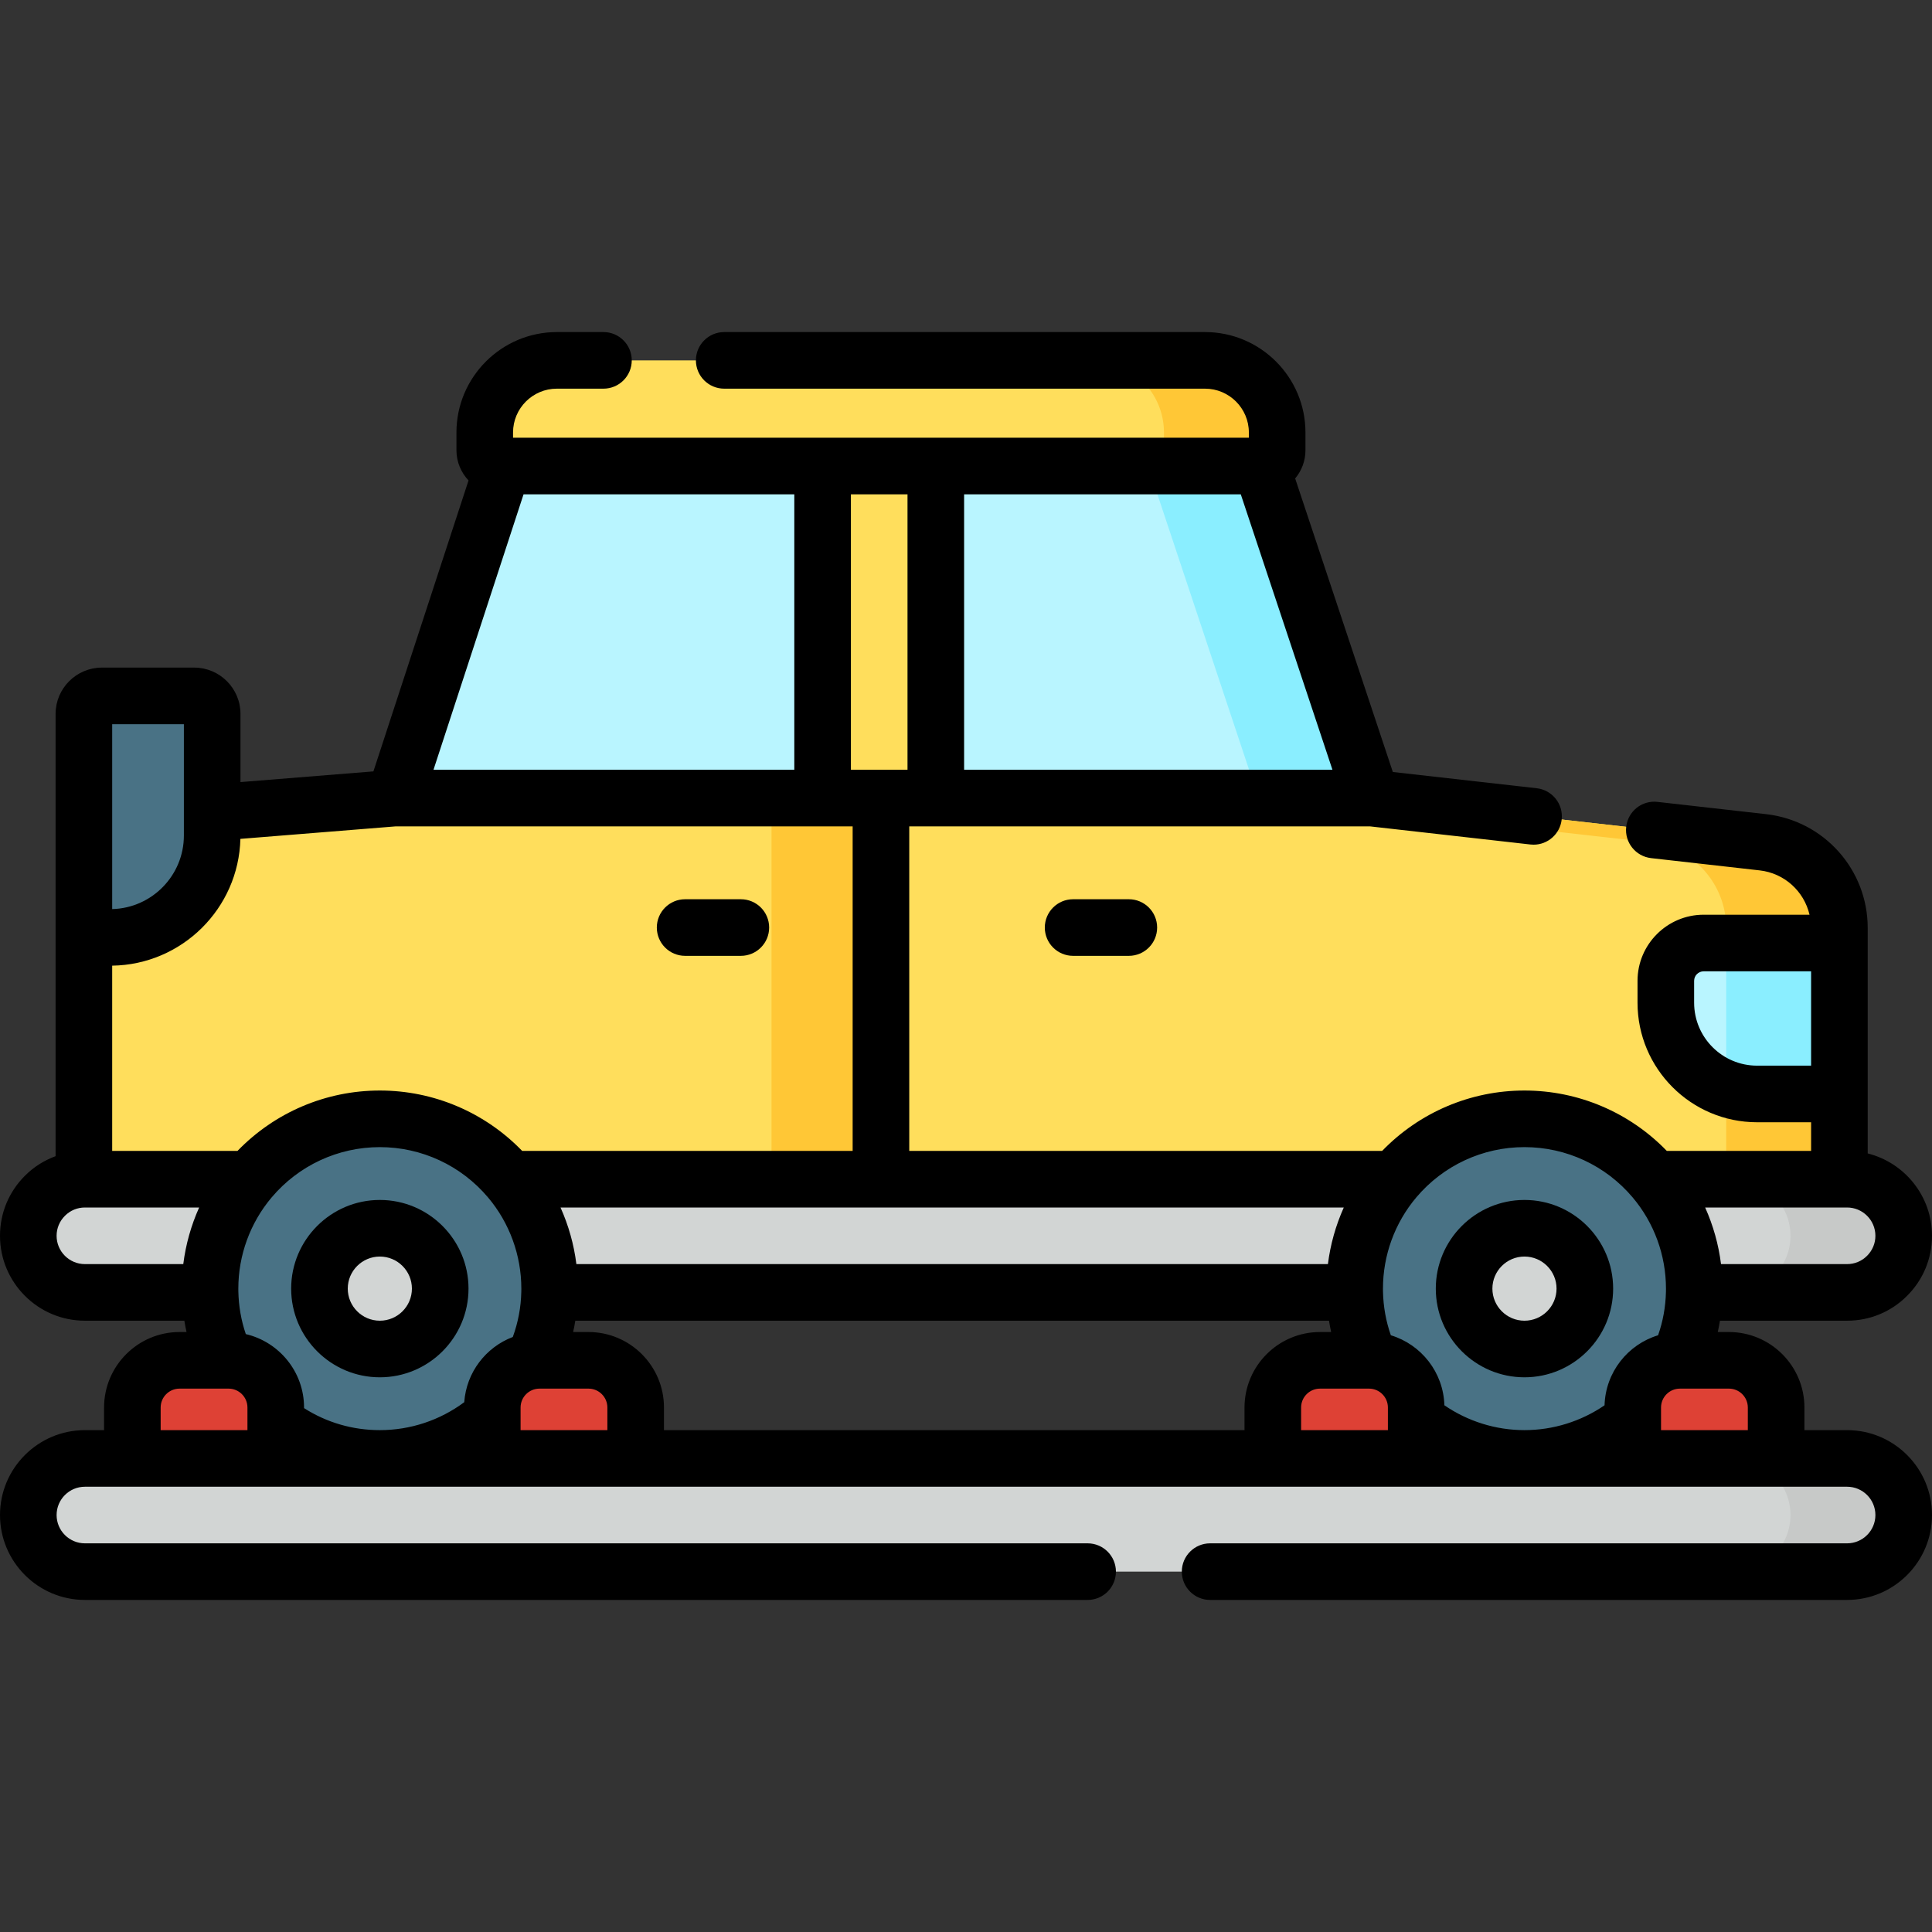 <svg id="Layer_1" enable-background="new 0 0 512 512" height="512" viewBox="0 0 512 512" width="512" xmlns="http://www.w3.org/2000/svg"><rect x="0" y="0" width="512" height="512" fill="#333333" stroke="none"/><g><g><path d="m487.462 312.5h-465.231v-94.385l82.308-6.615h258.976l103.659 11.706c11.555 1.305 20.287 11.079 20.287 22.707v66.587z" fill="#ffde5c"/><path d="m204.461 211.5h29v101h-29z" fill="#ffc736"/><path d="m467.174 223.206-103.659-11.706h-30l103.659 11.706c11.555 1.305 20.287 11.079 20.287 22.707v66.587h30v-66.587c.001-11.628-8.732-21.403-20.287-22.707z" fill="#ffc736"/><path d="m489.5 342.5h-467c-8.284 0-15-6.716-15-15 0-8.284 6.716-15 15-15h467c8.284 0 15 6.716 15 15 0 8.284-6.716 15-15 15z" fill="#d2d5d4"/><path d="m489.5 312.5h-30c8.284 0 15 6.716 15 15 0 8.284-6.716 15-15 15h30c8.284 0 15-6.716 15-15 0-8.284-6.716-15-15-15z" fill="#c7c9c8"/><path d="m363.515 211.5h-258.977l28.77-88h200.923z" fill="#b9f5ff"/><path d="m334.231 123.5h-30l29.284 88h30z" fill="#8aeeff"/><circle cx="404" cy="341.5" fill="#497285" r="45"/><circle cx="404" cy="341.5" fill="#d2d5d4" r="16"/><circle cx="100.661" cy="341.5" fill="#497285" r="45"/><path d="m334.269 123.5h-201.615c-2.315 0-4.192-1.877-4.192-4.192v-4.692c0-10.557 8.558-19.115 19.115-19.115h171.769c10.557 0 19.115 8.558 19.115 19.115v4.692c0 2.315-1.876 4.192-4.192 4.192z" fill="#ffde5c"/><path d="m319.346 95.5h-30c10.557 0 19.115 8.558 19.115 19.115v4.692c0 2.315-1.877 4.192-4.192 4.192h30c2.315 0 4.192-1.877 4.192-4.192v-4.692c0-10.557-8.558-19.115-19.115-19.115z" fill="#ffc736"/><circle cx="100.661" cy="341.5" fill="#d2d5d4" r="16"/><path d="m29.231 248.423h-7v-59.231c0-2.634 2.135-4.769 4.769-4.769h24.462c2.634 0 4.769 2.135 4.769 4.769v32.231c0 14.912-12.089 27-27 27z" fill="#497285"/><path d="m487.462 289.91h-21.821c-13.354 0-24.179-10.826-24.179-24.179v-5.795c0-5.537 4.489-10.026 10.026-10.026h35.974z" fill="#b9f5ff"/><path d="m457.462 249.91v38.578c2.555.919 5.308 1.422 8.18 1.422h21.821v-40z" fill="#8aeeff"/><path d="m218 123.5h30v88h-30z" fill="#ffde5c"/></g><path d="m489.5 416.5h-467c-8.284 0-15-6.716-15-15 0-8.284 6.716-15 15-15h467c8.284 0 15 6.716 15 15 0 8.284-6.716 15-15 15z" fill="#d2d5d4"/><path d="m489.5 386.5h-30c8.284 0 15 6.716 15 15 0 8.284-6.716 15-15 15h30c8.284 0 15-6.716 15-15 0-8.284-6.716-15-15-15z" fill="#c7c9c8"/><g fill="#de4135"><path d="m73.077 386.5h-38v-13.496c0-6.906 5.598-12.504 12.504-12.504h12.991c6.906 0 12.504 5.598 12.504 12.504v13.496z"/><path d="m168.462 386.5h-38v-13.496c0-6.906 5.598-12.504 12.504-12.504h12.991c6.906 0 12.504 5.598 12.504 12.504v13.496z"/><path d="m375.308 386.5h-38v-13.496c0-6.906 5.598-12.504 12.504-12.504h12.991c6.906 0 12.504 5.598 12.504 12.504v13.496z"/><path d="m470.692 386.5h-38v-13.496c0-6.906 5.598-12.504 12.504-12.504h12.991c6.906 0 12.504 5.598 12.504 12.504v13.496z"/></g><g><path d="m404 365c12.958 0 23.5-10.542 23.5-23.5s-10.542-23.5-23.5-23.5-23.5 10.542-23.5 23.5 10.542 23.5 23.5 23.5zm0-32c4.687 0 8.5 3.813 8.5 8.5s-3.813 8.5-8.5 8.5-8.5-3.813-8.5-8.5 3.813-8.5 8.5-8.5z"/><path d="m124.161 341.5c0-12.958-10.542-23.5-23.5-23.5s-23.5 10.542-23.5 23.5 10.542 23.5 23.5 23.5 23.5-10.542 23.5-23.5zm-23.5 8.5c-4.687 0-8.5-3.813-8.5-8.5s3.813-8.5 8.5-8.5 8.5 3.813 8.5 8.5-3.813 8.5-8.5 8.5z"/><path d="m284.385 238.308c-4.142 0-7.5 3.357-7.5 7.5s3.358 7.5 7.5 7.5h14.769c4.142 0 7.5-3.357 7.5-7.5s-3.358-7.5-7.5-7.5z"/><path d="m196.333 238.308h-14.769c-4.142 0-7.5 3.357-7.5 7.5s3.358 7.5 7.5 7.5h14.769c4.142 0 7.5-3.357 7.5-7.5s-3.357-7.5-7.5-7.5z"/><path d="m489.5 379h-11.308v-5.995c0-11.03-8.974-20.005-20.004-20.005h-2.958c.223-.993.411-1.994.575-3h33.695c6.018 0 11.67-2.347 15.894-6.588 4.26-4.244 6.606-9.896 6.606-15.912 0-10.523-7.264-19.38-17.04-21.827v-15.734c0-.01.001-.02.001-.029v-40c0-.01-.001-.019-.001-.029v-3.971c0-15.463-11.587-28.426-26.948-30.152l-28.76-3.249c-4.118-.479-7.829 2.494-8.294 6.61s2.495 7.829 6.611 8.294l28.764 3.25c6.573.739 11.763 5.55 13.21 11.747h-28.055c-9.664 0-17.526 7.862-17.526 17.525v5.795c0 17.468 14.211 31.68 31.68 31.68h14.319v7.59h-38.243c-9.87-10.203-23.417-16-37.717-16s-27.848 5.797-37.717 16h-125.323v-86h122.126l42.48 4.799c.286.033.57.049.851.049 3.765 0 7.011-2.829 7.443-6.659.465-4.116-2.495-7.829-6.611-8.294l-38.133-4.308-25.885-77.786c1.7-2.031 2.728-4.643 2.728-7.493v-4.692c0-14.676-11.939-26.615-26.615-26.615h-127.422c-4.142 0-7.5 3.357-7.5 7.5s3.358 7.5 7.5 7.5h127.423c6.405 0 11.615 5.211 11.615 11.615v1.384h-195v-1.385c0-6.404 5.21-11.615 11.615-11.615h12.346c4.142 0 7.5-3.357 7.5-7.5s-3.358-7.5-7.5-7.5h-12.346c-14.676 0-26.615 11.939-26.615 26.615v4.692c0 3.104 1.224 5.922 3.205 8.018l-25.206 77.1-35.23 2.836v-18.069c0-6.766-5.504-12.27-12.27-12.27h-24.46c-6.765 0-12.269 5.504-12.269 12.27v28.908c0 .007-.001.013-.001.019v88.279c-3.02 1.111-5.794 2.849-8.124 5.188-4.26 4.246-6.606 9.897-6.606 15.914 0 12.406 10.093 22.5 22.5 22.5h26.357c.164 1.006.352 2.007.574 3h-1.85c-11.03 0-20.004 8.975-20.004 20.005v5.995h-5.077c-12.407 0-22.5 10.094-22.5 22.5s10.093 22.5 22.5 22.5h265.731c4.142 0 7.5-3.357 7.5-7.5s-3.358-7.5-7.5-7.5h-265.731c-4.136 0-7.5-3.364-7.5-7.5s3.364-7.5 7.5-7.5h467c4.136 0 7.5 3.364 7.5 7.5s-3.364 7.5-7.5 7.5h-168.808c-4.142 0-7.5 3.357-7.5 7.5s3.358 7.5 7.5 7.5h168.808c12.407 0 22.5-10.094 22.5-22.5s-10.093-22.5-22.5-22.5zm-23.859-96.59c-9.197 0-16.68-7.482-16.68-16.68v-5.795c0-1.393 1.133-2.525 2.526-2.525h28.473v25zm23.859 37.59c4.136 0 7.5 3.364 7.5 7.5 0 2-.779 3.877-2.214 5.307-1.409 1.414-3.286 2.193-5.286 2.193h-33.412c-.649-5.195-2.074-10.25-4.204-15zm-85.5-16c11.076 0 21.528 4.86 28.679 13.338 5.688 6.738 8.821 15.319 8.821 24.162 0 .257.001.521-.008.836-.087 3.975-.788 7.836-2.081 11.525-8.036 2.434-13.932 9.797-14.189 18.555-6.216 4.264-13.634 6.584-21.222 6.584s-15.006-2.32-21.222-6.584c-.257-8.758-6.153-16.122-14.188-18.555-1.294-3.692-1.995-7.563-2.083-11.583-.007-.257-.006-.521-.006-.778 0-8.843 3.133-17.424 8.823-24.164 7.148-8.476 17.6-13.336 28.676-13.336zm-74.192 69.005v5.995h-153.847v-5.995c0-11.03-8.974-20.005-20.004-20.005h-4.069c.223-.994.412-1.995.576-3h199.732c.164 1.006.352 2.007.575 3h-2.959c-11.03 0-20.004 8.975-20.004 20.005zm-249.231.163v-.163c0-9.457-6.603-17.383-15.436-19.458-1.224-3.603-1.889-7.369-1.975-11.269-.007-.257-.006-.521-.006-.778 0-8.843 3.133-17.424 8.823-24.164 7.149-8.476 17.601-13.336 28.677-13.336s21.528 4.86 28.679 13.338c5.688 6.738 8.821 15.319 8.821 24.162 0 .253.001.514-.008.837-.09 4.128-.852 8.141-2.252 11.976-7.128 2.705-12.31 9.356-12.867 17.28-6.437 4.793-14.267 7.407-22.373 7.407-7.21 0-14.084-2.01-20.083-5.832zm275.54-53.168c-2.131 4.75-3.556 9.805-4.205 15h-199.164c-.649-5.195-2.074-10.25-4.204-15zm-130.156-15h-87.585c-9.87-10.203-23.417-16-37.716-16-14.3 0-27.848 5.797-37.717 16h-33.213v-49.09c18.496-.265 33.508-15.152 33.978-33.599l41.133-3.311h121.12zm127.154-101h-97.615v-73h73.322zm-112.615-73v73h-15v-73zm-101.753 0h71.753v73h-95.619zm-109.016 60.923h19v29.5c0 10.585-8.478 19.228-19 19.494zm-14.731 135.577c0-2 .779-3.877 2.214-5.307 1.409-1.414 3.286-2.193 5.286-2.193h30.277c-2.131 4.75-3.556 9.805-4.205 15h-26.072c-4.136 0-7.5-3.364-7.5-7.5zm27.577 51.5v-5.995c0-2.76 2.245-5.005 5.004-5.005h12.991c2.759 0 5.004 2.245 5.004 5.005v5.995zm95.384 0v-5.995c0-2.76 2.245-5.005 5.005-5.005h12.991c2.759 0 5.004 2.245 5.004 5.005v5.995zm206.847 0v-5.995c0-2.76 2.245-5.005 5.004-5.005h12.991c2.759 0 5.004 2.245 5.004 5.005v5.995zm95.384 0v-5.995c0-2.76 2.245-5.005 5.004-5.005h12.991c2.759 0 5.004 2.245 5.004 5.005v5.995z"/></g></g></svg>